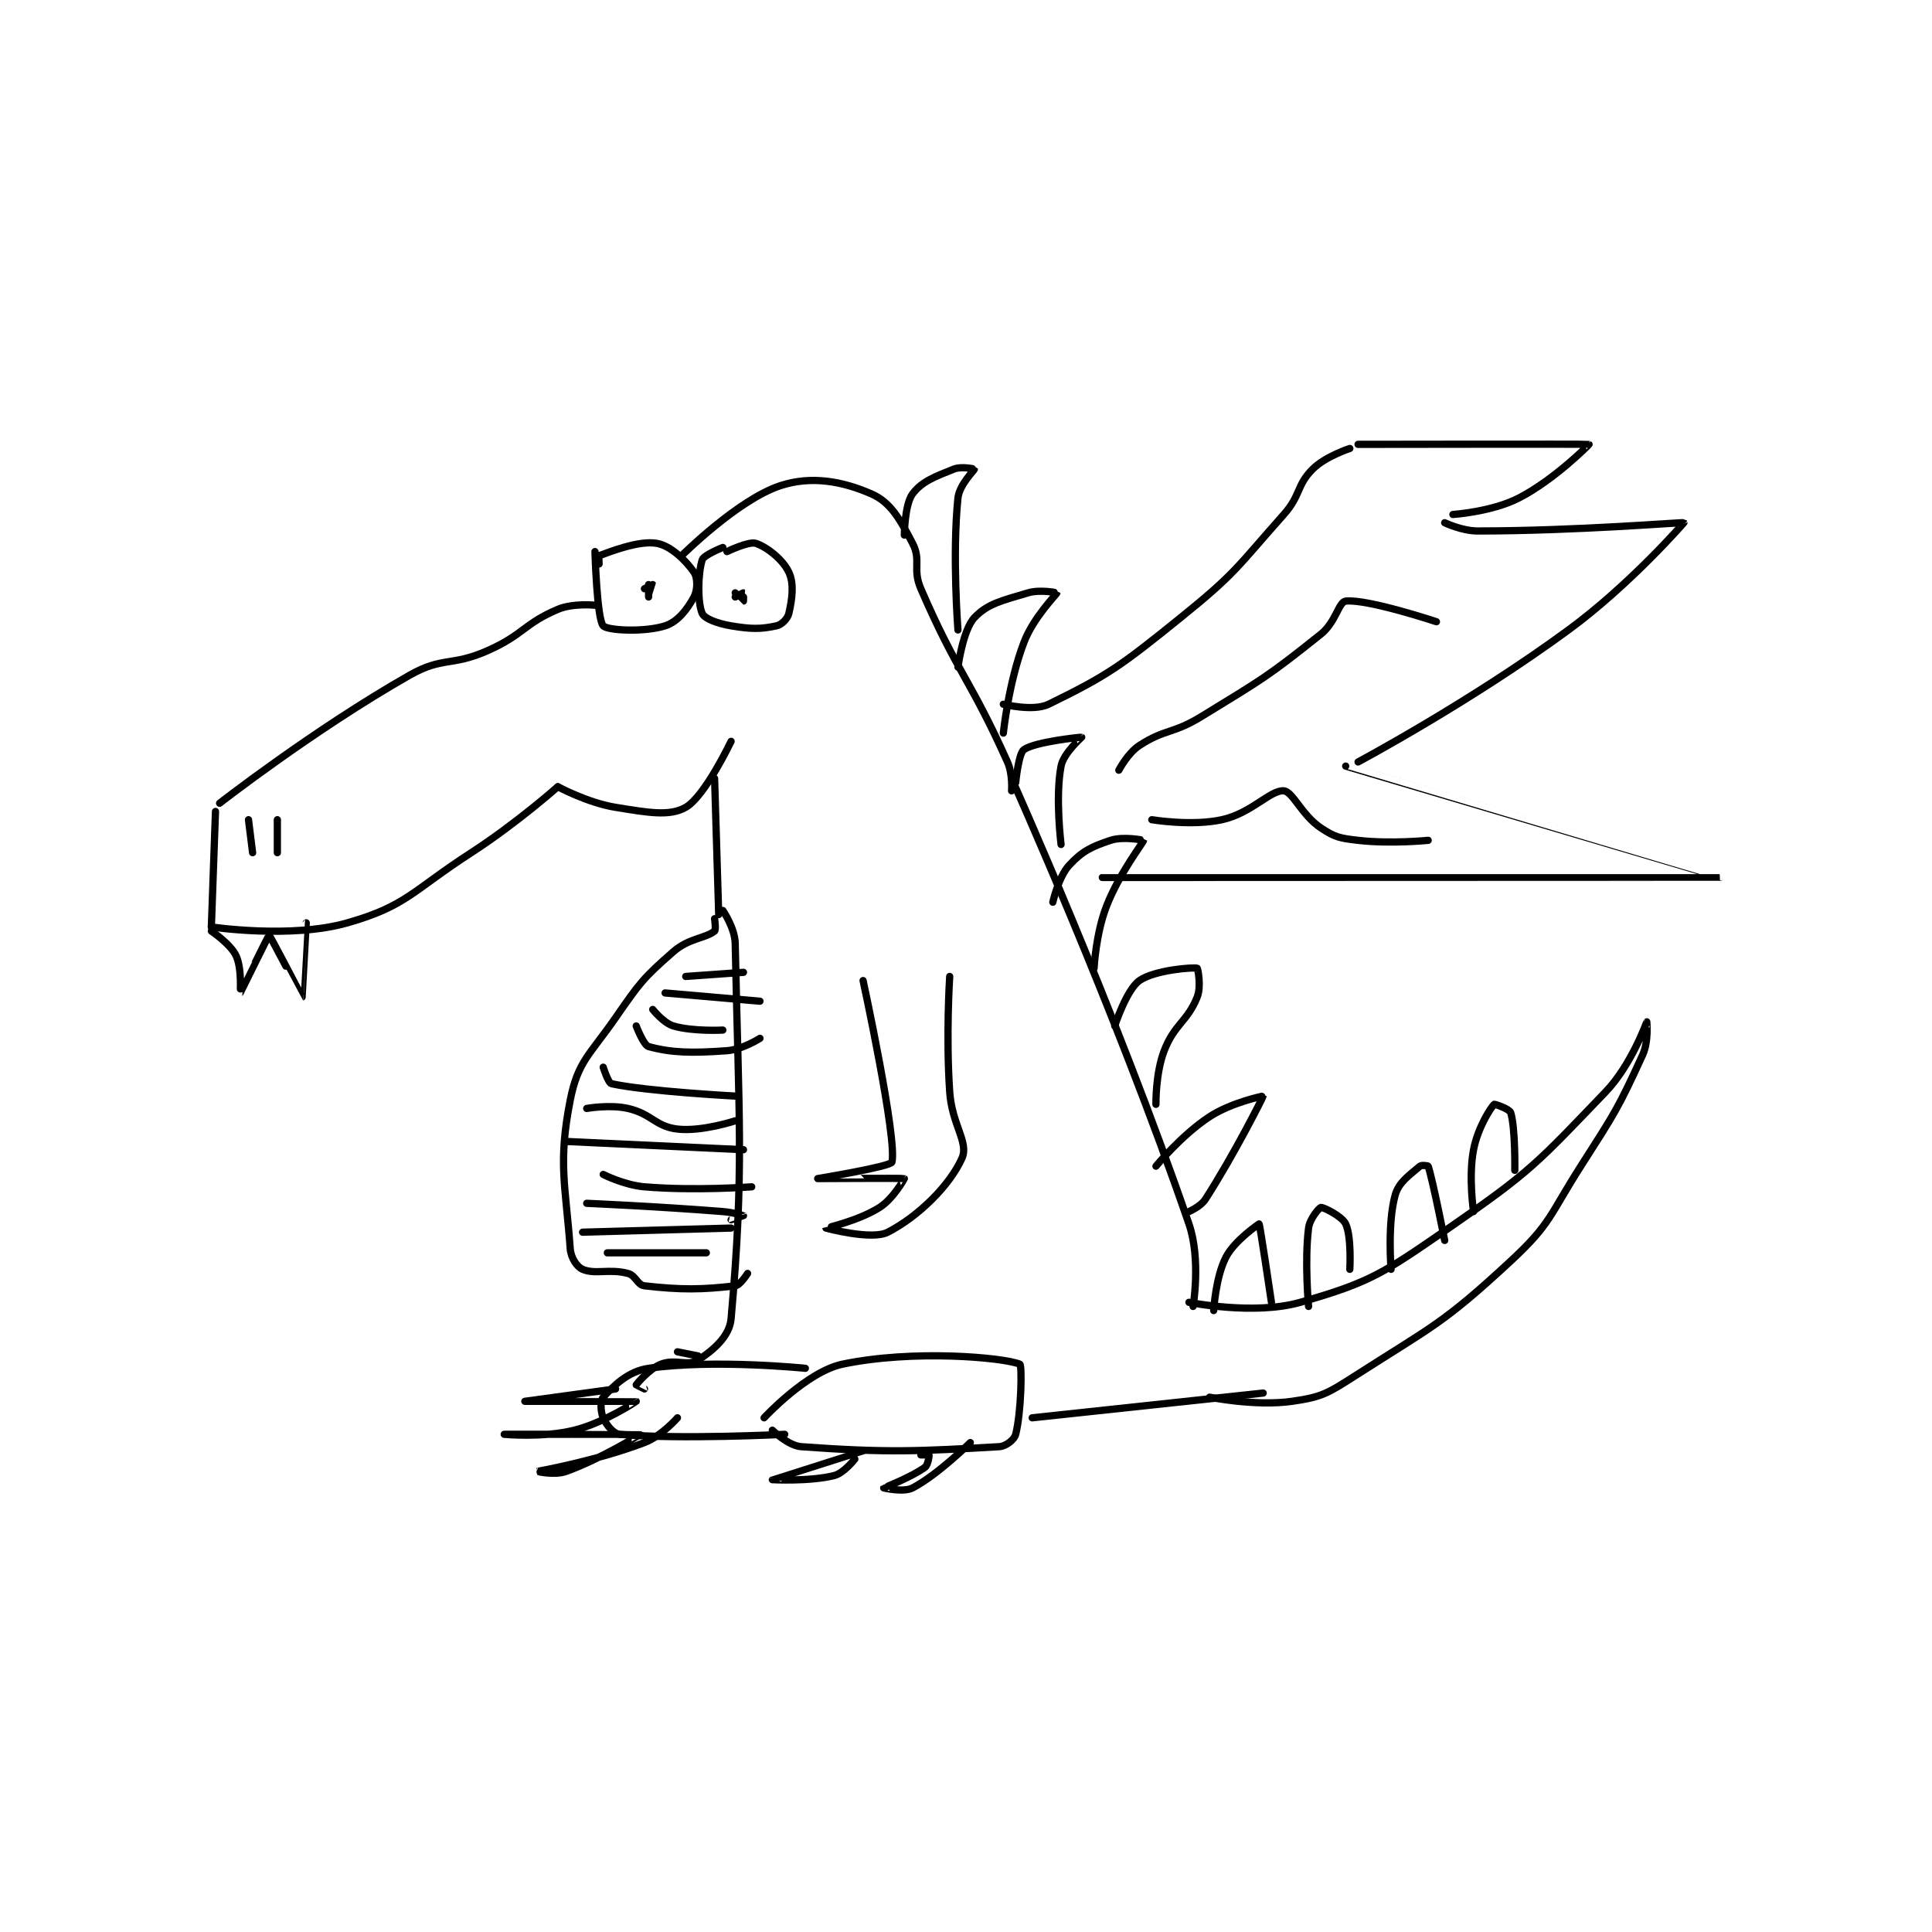 <?xml version="1.0" encoding="utf-8"?>
<!DOCTYPE svg PUBLIC "-//W3C//DTD SVG 1.1//EN" "http://www.w3.org/Graphics/SVG/1.1/DTD/svg11.dtd">
<svg viewBox="0 0 800 800" preserveAspectRatio="xMinYMin meet" xmlns="http://www.w3.org/2000/svg" version="1.1">
<g fill="none" stroke="black" stroke-linecap="round" stroke-linejoin="round" stroke-width="1.757">
<g transform="translate(87.52,183.996) scale(1.708) translate(-164,-88)">
<path id="0" d="M257 127 C257 127 251.655 126.454 248 128 C239.766 131.484 239.728 134.121 231 138 C222.182 141.919 220.122 139.377 212 144 C188.939 157.127 166 175 166 175 "/>
<path id="1" d="M165 177 L164 205 "/>
<path id="2" d="M164 205 C164 205 183.338 207.903 197 204 C211.307 199.912 212.682 196.264 227 187 C237.949 179.915 248 171 248 171 "/>
<path id="3" d="M248 171 C248 171 255.199 174.903 262 176 C269.809 177.26 275.069 178.246 279 176 C283.658 173.338 290 160 290 160 "/>
<path id="4" d="M257 114 C257 114 257.47 130.38 259 132 C260.09 133.154 269.038 133.579 274 132 C277.052 131.029 279.362 128.041 281 125 C281.912 123.306 281.914 120.321 281 119 C278.984 116.088 275.347 112.582 272 112 C267.584 111.232 260.444 114.127 258 115 C257.884 115.041 258 117 258 117 "/>
<path id="5" d="M288 113 C288 113 283.372 114.808 283 116 C281.939 119.396 281.841 126.35 283 129 C283.541 130.236 286.64 131.44 290 132 C294.927 132.821 297.169 132.821 301 132 C302.269 131.728 303.705 130.277 304 129 C304.798 125.541 305.325 121.815 304 119 C302.574 115.97 298.767 112.922 296 112 C294.304 111.435 289 114 289 114 "/>
<path id="6" d="M278 115 C278 115 291.656 101.373 302 98 C309.474 95.563 317.006 96.94 324 100 C328.663 102.04 330.912 106.082 334 112 C336.16 116.139 333.919 118.204 336 123 C344.963 143.655 347.878 144.684 357 165 C358.321 167.943 358 172 358 172 "/>
<path id="7" d="M358 169 C358 169 383.125 225.001 401 277 C403.962 285.616 402 297 402 297 "/>
<path id="8" d="M286 169 L287 202 "/>
<path id="9" d="M286 203 C286 203 286.383 205.694 286 206 C283.765 207.788 279.773 207.698 276 211 C268.65 217.431 267.886 218.524 262 227 C255.675 236.108 252.844 237.611 251 247 C248.004 262.252 249.87 267.556 251 283 C251.164 285.239 252.627 287.412 254 288 C257.051 289.308 260.495 287.799 265 289 C266.919 289.512 267.263 291.8 269 292 C277.793 293.015 283.1 292.948 291 292 C292.207 291.855 294 289 294 289 "/>
<path id="10" d="M164 206 C164 206 168.663 209.135 170 212 C171.438 215.082 170.989 221.007 171 221 C171.036 220.977 177.866 206.991 178 207 C178.199 207.013 185.993 222.002 186 222 C186.017 221.994 187 204 187 204 "/>
<path id="11" d="M173 179 L174 187 "/>
<path id="12" d="M180 179 L180 187 "/>
<path id="13" d="M332 110 C332 110 332.07 102.574 334 100 C336.266 96.978 339.39 95.844 344 94 C345.859 93.256 348.997 93.978 349 94 C349.029 94.2 345.328 97.801 345 101 C343.583 114.816 345 133 345 133 "/>
<path id="14" d="M345 142 C345 142 346.206 132.958 349 130 C352.237 126.573 355.822 125.854 362 124 C364.922 123.123 369.001 123.986 369 124 C368.974 124.312 363.349 129.856 361 136 C357.269 145.757 356 158 356 158 "/>
<path id="15" d="M359 170 C359 170 359.679 162.908 361 162 C363.829 160.055 374.91 158.96 375 159 C375.013 159.006 370.607 162.843 370 166 C368.551 173.534 370 185 370 185 "/>
<path id="16" d="M368 199 C368 199 369.375 192.813 372 190 C375.161 186.613 377.342 185.553 382 184 C385.105 182.965 390.001 183.984 390 184 C389.966 184.536 384.12 191.939 381 200 C378.412 206.686 378 215 378 215 "/>
<path id="17" d="M383 229 C383 229 385.863 220.196 389 218 C392.687 215.419 402.051 214.729 403 215 C403.144 215.041 404.034 219.414 403 222 C400.606 227.985 397.486 228.537 395 235 C392.871 240.536 393 248 393 248 "/>
<path id="18" d="M393 263 C393 263 399.205 255.443 406 251 C411.303 247.533 419.002 245.963 419 246 C418.991 246.171 412.085 259.979 405 271 C403.839 272.806 401 274 401 274 "/>
<path id="19" d="M440 89 C440 89 434.089 90.911 431 94 C427.028 97.972 428.175 100.303 424 105 C412.553 117.877 412.395 119.19 399 130 C384.487 141.713 381.377 143.979 367 151 C363.257 152.828 356 151 356 151 "/>
<path id="20" d="M442 88 C442 88 497.734 87.911 498 88 C498.06 88.02 489.611 96.564 481 101 C474.437 104.381 465 105 465 105 "/>
<path id="21" d="M463 107 C463 107 467.16 109 471 109 C495.002 109 520.842 106.828 521 107 C521.001 107.001 508.03 121.965 493 133 C469.223 150.457 442 165 442 165 "/>
<path id="22" d="M439 166 C439 166 530.014 192.994 530 193 C529.973 193.012 380 193 380 193 "/>
<path id="23" d="M401 296 C401 296 416.802 299.2 428 296 C445.064 291.125 448.103 288.956 464 278 C483.949 264.252 485.536 262.15 502 245 C508.303 238.434 511.989 228.011 512 228 C512.004 227.996 512.485 232.751 511 236 C505.054 249.007 504.239 250.126 496 263 C488.373 274.917 488.851 276.865 479 286 C462.56 301.245 460.19 301.69 441 314 C434.537 318.146 433.077 318.989 426 320 C417.137 321.266 406 319 406 319 "/>
<path id="24" d="M288 201 C288 201 290.924 205.239 291 209 C291.858 251.45 293.217 263.899 290 300 C289.622 304.246 285.716 307.596 282 310 C279.523 311.603 276.408 309.637 273 311 C270.1 312.16 267.186 315.72 267 316 C266.993 316.01 269 317 269 317 "/>
<path id="25" d="M259 239 C259 239 260.193 242.823 261 243 C269.606 244.882 291 246 291 246 "/>
<path id="26" d="M267 229 C267 229 268.766 233.663 270 234 C275.449 235.486 280.357 235.64 289 235 C292.755 234.722 297 232 297 232 "/>
<path id="27" d="M255 249 C255 249 260.604 248.001 265 249 C270.774 250.312 271.636 253.381 277 254 C282.873 254.678 291 252 291 252 "/>
<path id="28" d="M259 265 C259 265 264.123 267.594 269 268 C281.372 269.031 295 268 295 268 "/>
<path id="29" d="M255 272 C255 272 271.678 272.711 288 274 C290.5 274.197 292.993 274.993 293 275 C293.002 275.002 290 276 290 276 "/>
<path id="30" d="M254 279 L290 278 "/>
<path id="31" d="M250 257 L293 259 "/>
<path id="32" d="M274 221 L297 223 "/>
<path id="33" d="M271 225 C271 225 273.62 228.3 276 229 C280.737 230.393 288 230 288 230 "/>
<path id="34" d="M279 217 L293 216 "/>
<path id="35" d="M270 122 C270 122 270 125 270 125 C270 125 271.011 122.021 271 122 C271 122 269 123 269 123 "/>
<path id="36" d="M291 124 C291 124 292.979 126 293 126 C293 126 293.031 124.015 293 124 C292.954 123.977 291 125 291 125 "/>
<path id="37" d="M384 167 C384 167 386.162 162.845 389 161 C395.234 156.948 397.089 158.241 404 154 C418.783 144.929 419.983 144.413 433 134 C436.587 131.131 437.32 126.18 439 126 C444.257 125.437 461 131 461 131 "/>
<path id="38" d="M392 179 C392 179 401.631 180.612 409 179 C416.166 177.433 420.778 171.732 424 172 C426.179 172.182 428.341 177.894 433 181 C436.416 183.278 437.622 183.495 442 184 C449.963 184.919 459 184 459 184 "/>
<path id="39" d="M322 218 C322 218 330.299 256.333 329 262 C328.751 263.086 311 266 311 266 C311 266.001 331.737 265.877 332 266 C332.034 266.016 329.291 270.921 326 273 C320.897 276.223 313 277.999 313 278 C313.002 278.006 324.064 281.027 328 279 C335.411 275.182 343.068 267.645 346 261 C347.659 257.24 343.541 252.927 343 245 C342.066 231.302 343 217 343 217 "/>
<path id="40" d="M419 318 L363 324 "/>
<path id="41" d="M298 324 C298 324 308.333 312.817 317 311 C334.154 307.403 355.908 309.344 360 311 C360.56 311.226 360.375 322.502 359 328 C358.681 329.275 356.685 330.903 355 331 C335.625 332.118 327.832 332.515 307 331 C303.836 330.77 300 327 300 327 "/>
<path id="42" d="M282 309 L277 308 "/>
<path id="43" d="M308 312 C308 312 285.823 309.74 270 312 C265.003 312.714 261.512 316.259 259 319 C258.265 319.802 258.324 322.479 259 324 C259.781 325.757 261.423 327.857 263 328 C277.452 329.314 303 328 303 328 "/>
<path id="44" d="M407 298 C407 298 407.443 289.881 410 285 C412.139 280.916 418 277 418 277 C418.233 277.233 421 296 421 296 "/>
<path id="45" d="M430 297 C430 297 428.991 286.068 430 278 C430.285 275.717 432.602 273.044 433 273 C433.622 272.931 438.137 275.151 439 277 C440.455 280.119 440 288 440 288 "/>
<path id="46" d="M450 288 C450 288 449.09 276.821 451 270 C451.907 266.761 454.661 265.047 457 263 C457.386 262.662 458.963 262.889 459 263 C460.074 266.221 463 281 463 281 "/>
<path id="47" d="M470 274 C470 274 468.731 265.599 470 259 C471.012 253.738 474.073 248.927 475 248 C475.116 247.884 478.736 249.156 479 250 C480.161 253.715 480 264 480 264 "/>
<path id="48" d="M260 284 L284 284 "/>
<path id="49" d="M262 317 C262 317 240 320 240 320 C240 320 266.978 319.987 267 320 C267.009 320.005 259.336 325.166 252 327 C244.445 328.889 235 328 235 328 C235 328 267.966 327.98 268 328 C268.013 328.008 258.435 333.963 250 337 C247.22 338.001 242.999 337 243 337 C243.004 336.999 257.369 334.447 269 330 C273.175 328.404 277 324 277 324 "/>
<path id="50" d="M322 332 C322 332 300.002 338.998 300 339 C299.999 339.001 309.053 339.487 315 338 C317.34 337.415 320 334 320 334 "/>
<path id="51" d="M336 333 C336 333 337.988 332.965 338 333 C338.047 333.14 337.758 335.449 337 336 C333.751 338.363 327.007 340.989 327 341 C326.997 341.004 331.809 342.148 334 341 C340.185 337.76 348 330 348 330 "/>
</g>
</g>
</svg>
